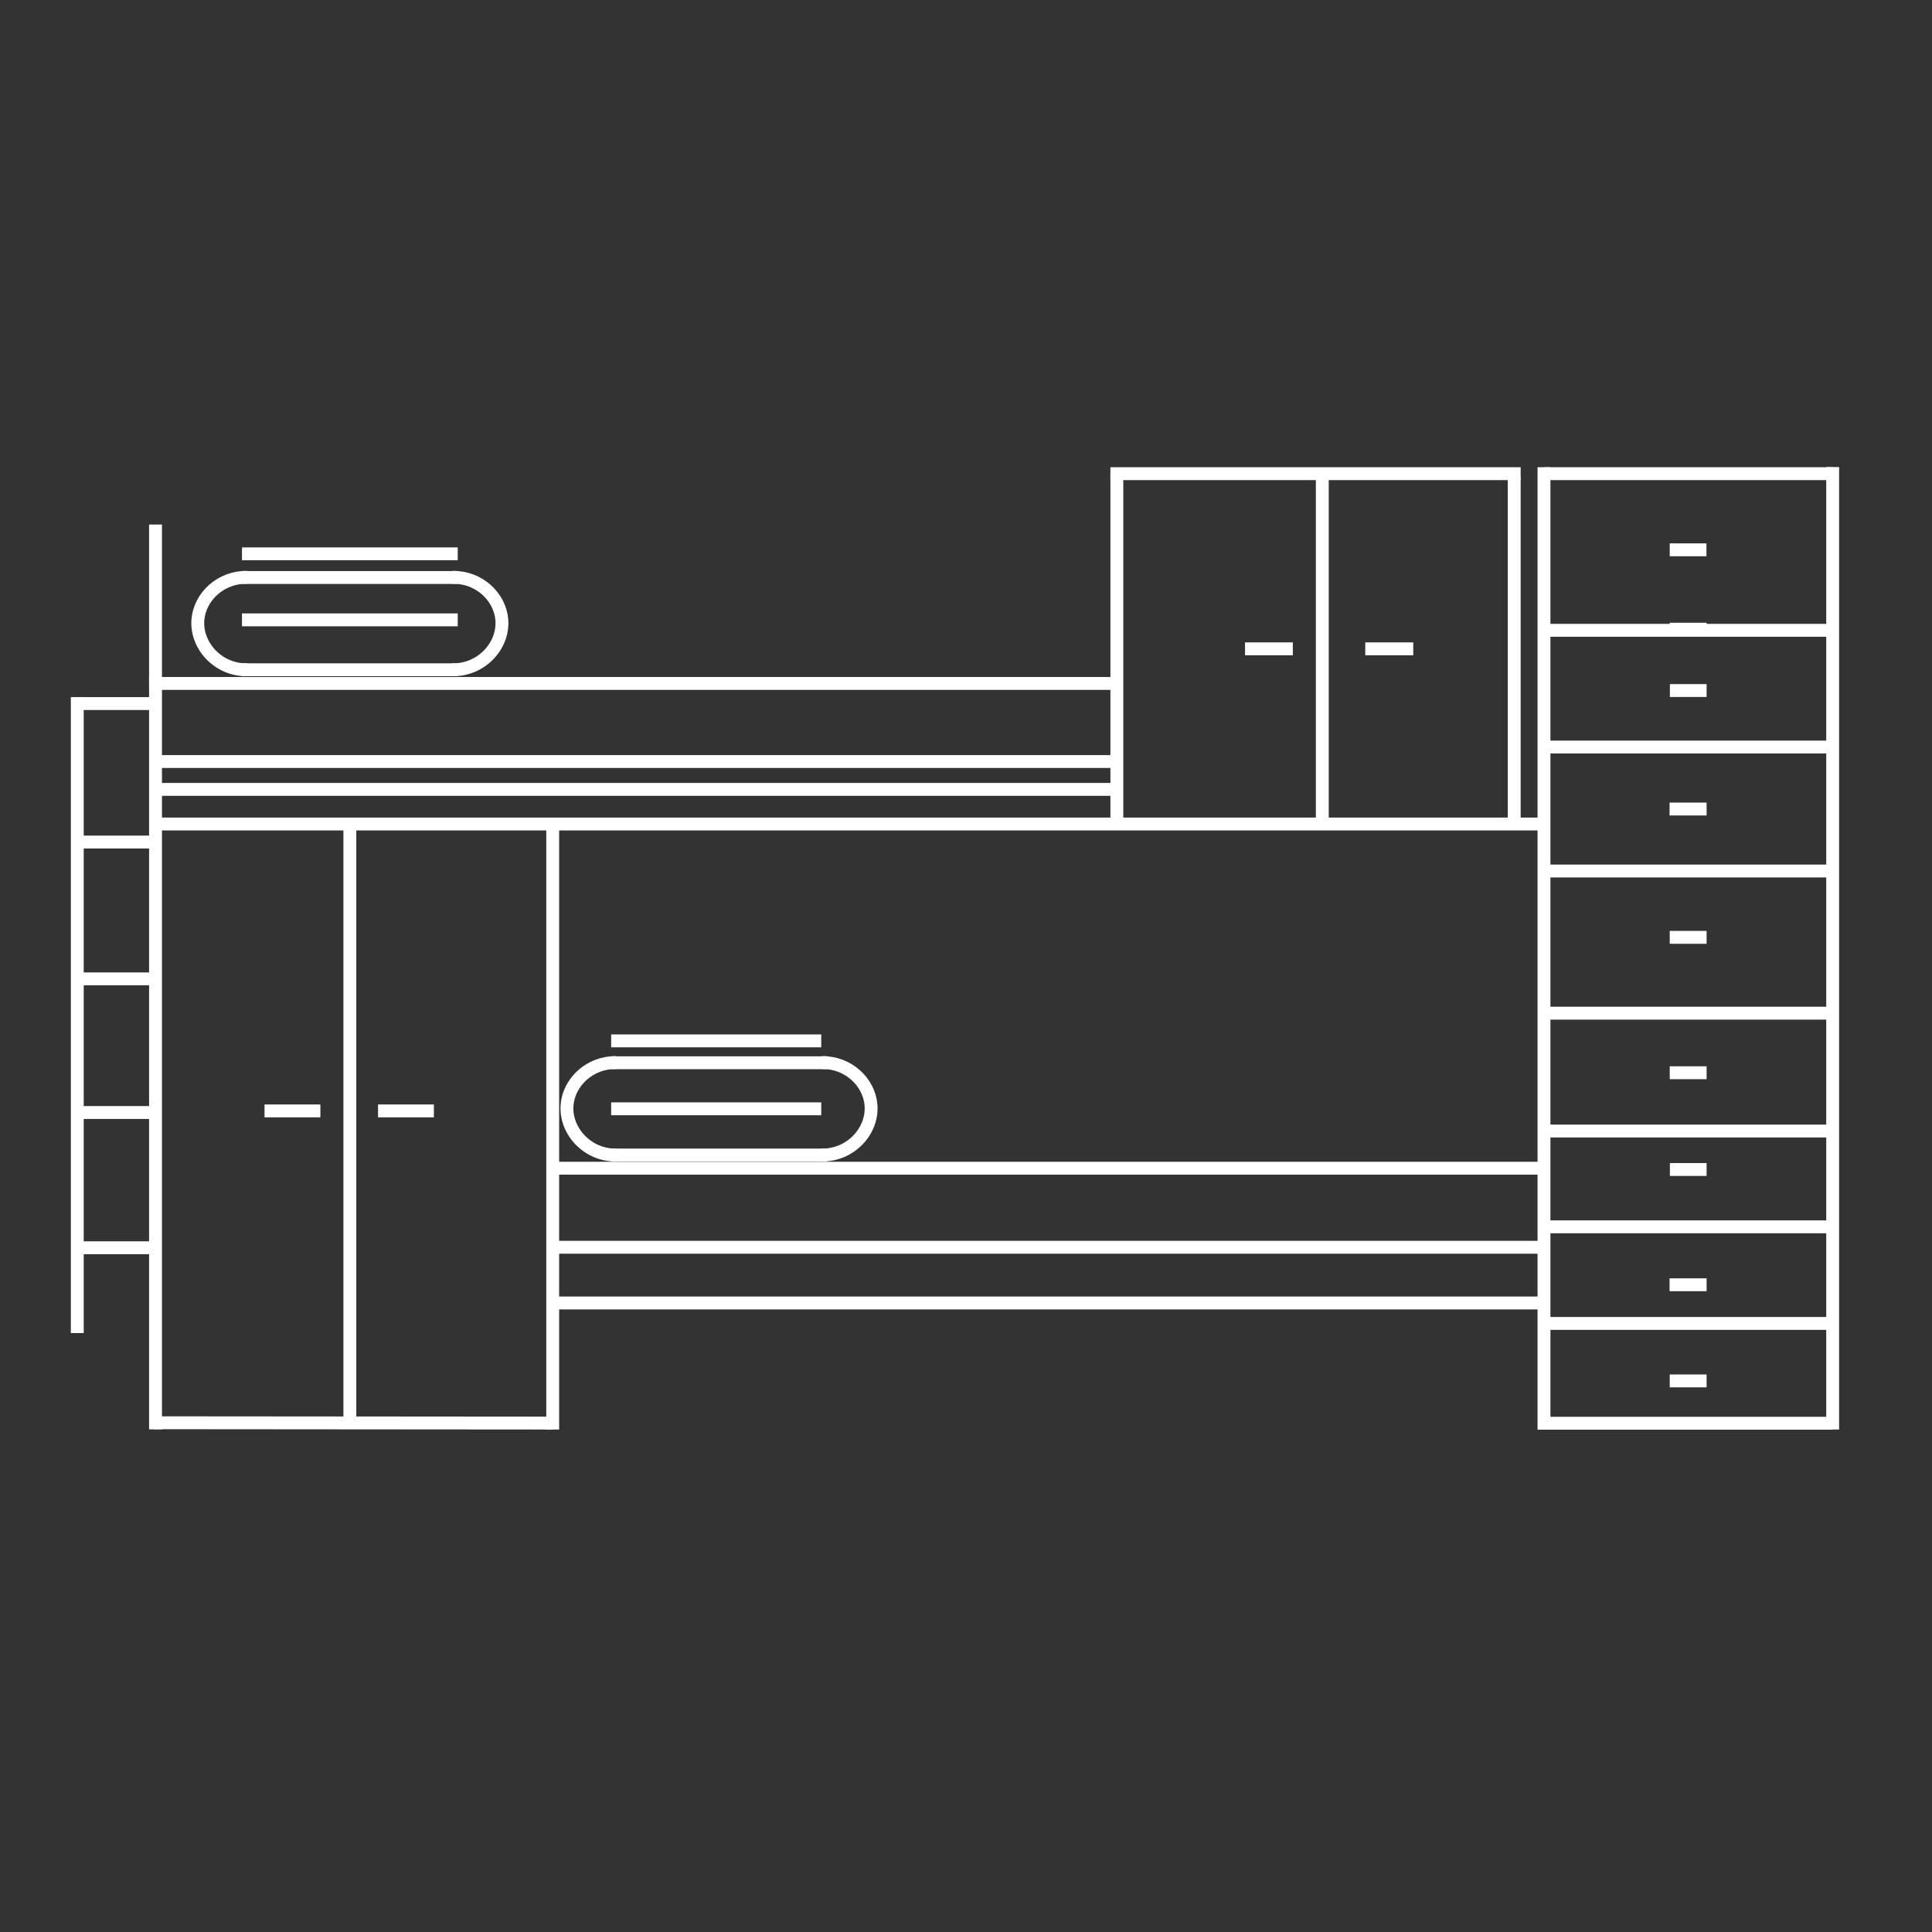 <?xml version="1.0" encoding="utf-8"?>
<!-- Generator: Adobe Illustrator 22.1.0, SVG Export Plug-In . SVG Version: 6.00 Build 0)  -->
<svg version="1.1" id="Слой_1" xmlns="http://www.w3.org/2000/svg" xmlns:xlink="http://www.w3.org/1999/xlink" x="0px" y="0px"
	 viewBox="0 0 1200 1200" style="enable-background:new 0 0 1200 1200;" xml:space="preserve">
<rect x="0" y="0" width="1200" height="1200" fill="#333333" stroke="none"/>
<style type="text/css">
	.st0{fill:none;stroke:#FFFFFF;stroke-width:8;stroke-miterlimit:10;}
</style>
<line class="st0" x1="1138.3" y1="887.9" x2="1138.3" y2="290.1"/>
<line class="st0" x1="1138.3" y1="884" x2="959" y2="884"/>
<line class="st0" x1="959" y1="888" x2="959" y2="290.2"/>
<line class="st0" x1="1138.3" y1="822" x2="959" y2="822"/>
<line class="st0" x1="1138.3" y1="762" x2="959" y2="762"/>
<line class="st0" x1="1138.3" y1="702.5" x2="959" y2="702.5"/>
<line class="st0" x1="1138.3" y1="629.3" x2="959" y2="629.3"/>
<line class="st0" x1="1138.3" y1="541" x2="959" y2="541"/>
<line class="st0" x1="1138.3" y1="464" x2="959" y2="464"/>
<line class="st0" x1="1138.3" y1="391.5" x2="959" y2="391.5"/>
<path class="st0" d="M1042,666.3"/>
<line class="st0" x1="1060" y1="666.3" x2="1037.1" y2="666.3"/>
<line class="st0" x1="1060" y1="726.4" x2="1037.2" y2="726.4"/>
<line class="st0" x1="1060" y1="798" x2="1037" y2="798"/>
<line class="st0" x1="1060" y1="857.7" x2="1037.1" y2="857.7"/>
<line class="st0" x1="1138.5" y1="294.2" x2="959.1" y2="294.2"/>
<line class="st0" x1="1060" y1="390.8" x2="1037.1" y2="390.8"/>
<line class="st0" x1="1060" y1="428.9" x2="1037.2" y2="428.9"/>
<line class="st0" x1="1060" y1="502.5" x2="1037" y2="502.5"/>
<line class="st0" x1="1060" y1="582.2" x2="1037.1" y2="582.2"/>
<line class="st0" x1="1059.9" y1="341.5" x2="1037.1" y2="341.5"/>
<line class="st0" x1="944.5" y1="294.2" x2="689.7" y2="294.2"/>
<line class="st0" x1="693.7" y1="294.2" x2="693.7" y2="511.8"/>
<line class="st0" x1="940.5" y1="296.2" x2="940.5" y2="513.8"/>
<line class="st0" x1="821.3" y1="294.2" x2="821.3" y2="511.8"/>
<line class="st0" x1="773.3" y1="403" x2="803" y2="403"/>
<line class="st0" x1="848" y1="403" x2="877.8" y2="403"/>
<line class="st0" x1="959" y1="511.8" x2="96.6" y2="511.8"/>
<line class="st0" x1="959" y1="809.3" x2="343.3" y2="809.3"/>
<line class="st0" x1="959" y1="774.7" x2="343.3" y2="774.7"/>
<line class="st0" x1="959" y1="725.6" x2="343.3" y2="725.6"/>
<line class="st0" x1="343.3" y1="511.8" x2="343.3" y2="887.9"/>
<line class="st0" x1="343.3" y1="883.9" x2="95.1" y2="883.7"/>
<line class="st0" x1="96.6" y1="420.5" x2="96.6" y2="887.8"/>
<line class="st0" x1="217.3" y1="511.8" x2="217.3" y2="883.7"/>
<path class="st0" d="M510.5,660c16.2-0.3,29.4,12,30.5,26.5c1.2,16.1-12.8,31.3-30.9,30.9"/>
<path class="st0" d="M383.1,717.4c-18,0.5-32.1-14.8-30.9-30.9c1.1-14.5,14.3-26.8,30.5-26.5"/>
<line class="st0" x1="379.6" y1="660.1" x2="513.6" y2="660.1"/>
<line class="st0" x1="513.6" y1="717.4" x2="379.6" y2="717.4"/>
<line class="st0" x1="199" y1="690" x2="164.3" y2="690"/>
<line class="st0" x1="269.5" y1="690" x2="234.8" y2="690"/>
<line class="st0" x1="97.6" y1="424.5" x2="693.7" y2="424.5"/>
<path class="st0" d="M281.2,358.6c16.2-0.3,29.4,12,30.5,26.5c1.2,16.1-12.8,31.3-30.9,30.9"/>
<path class="st0" d="M153.8,416c-18,0.5-32.1-14.8-30.9-30.9c1.1-14.5,14.3-26.8,30.5-26.5"/>
<line class="st0" x1="150.3" y1="358.7" x2="284.3" y2="358.7"/>
<line class="st0" x1="284.3" y1="416" x2="150.3" y2="416"/>
<line class="st0" x1="96.6" y1="325.8" x2="96.6" y2="426.3"/>
<line class="st0" x1="379.6" y1="646.5" x2="510.1" y2="646.5"/>
<line class="st0" x1="150.3" y1="344" x2="284.3" y2="344"/>
<line class="st0" x1="96.6" y1="473" x2="693.7" y2="473"/>
<line class="st0" x1="96.6" y1="490.3" x2="693.7" y2="490.3"/>
<line class="st0" x1="48" y1="433" x2="48" y2="828"/>
<line class="st0" x1="48" y1="437" x2="96.6" y2="437"/>
<line class="st0" x1="48" y1="523" x2="96.6" y2="523"/>
<line class="st0" x1="48" y1="608" x2="96.6" y2="608"/>
<line class="st0" x1="48" y1="691" x2="96.6" y2="691"/>
<line class="st0" x1="48" y1="775" x2="96.6" y2="775"/>
<line class="st0" x1="150.3" y1="385" x2="284.3" y2="385"/>
<line class="st0" x1="379.6" y1="688.7" x2="510.1" y2="688.7"/>
</svg>
